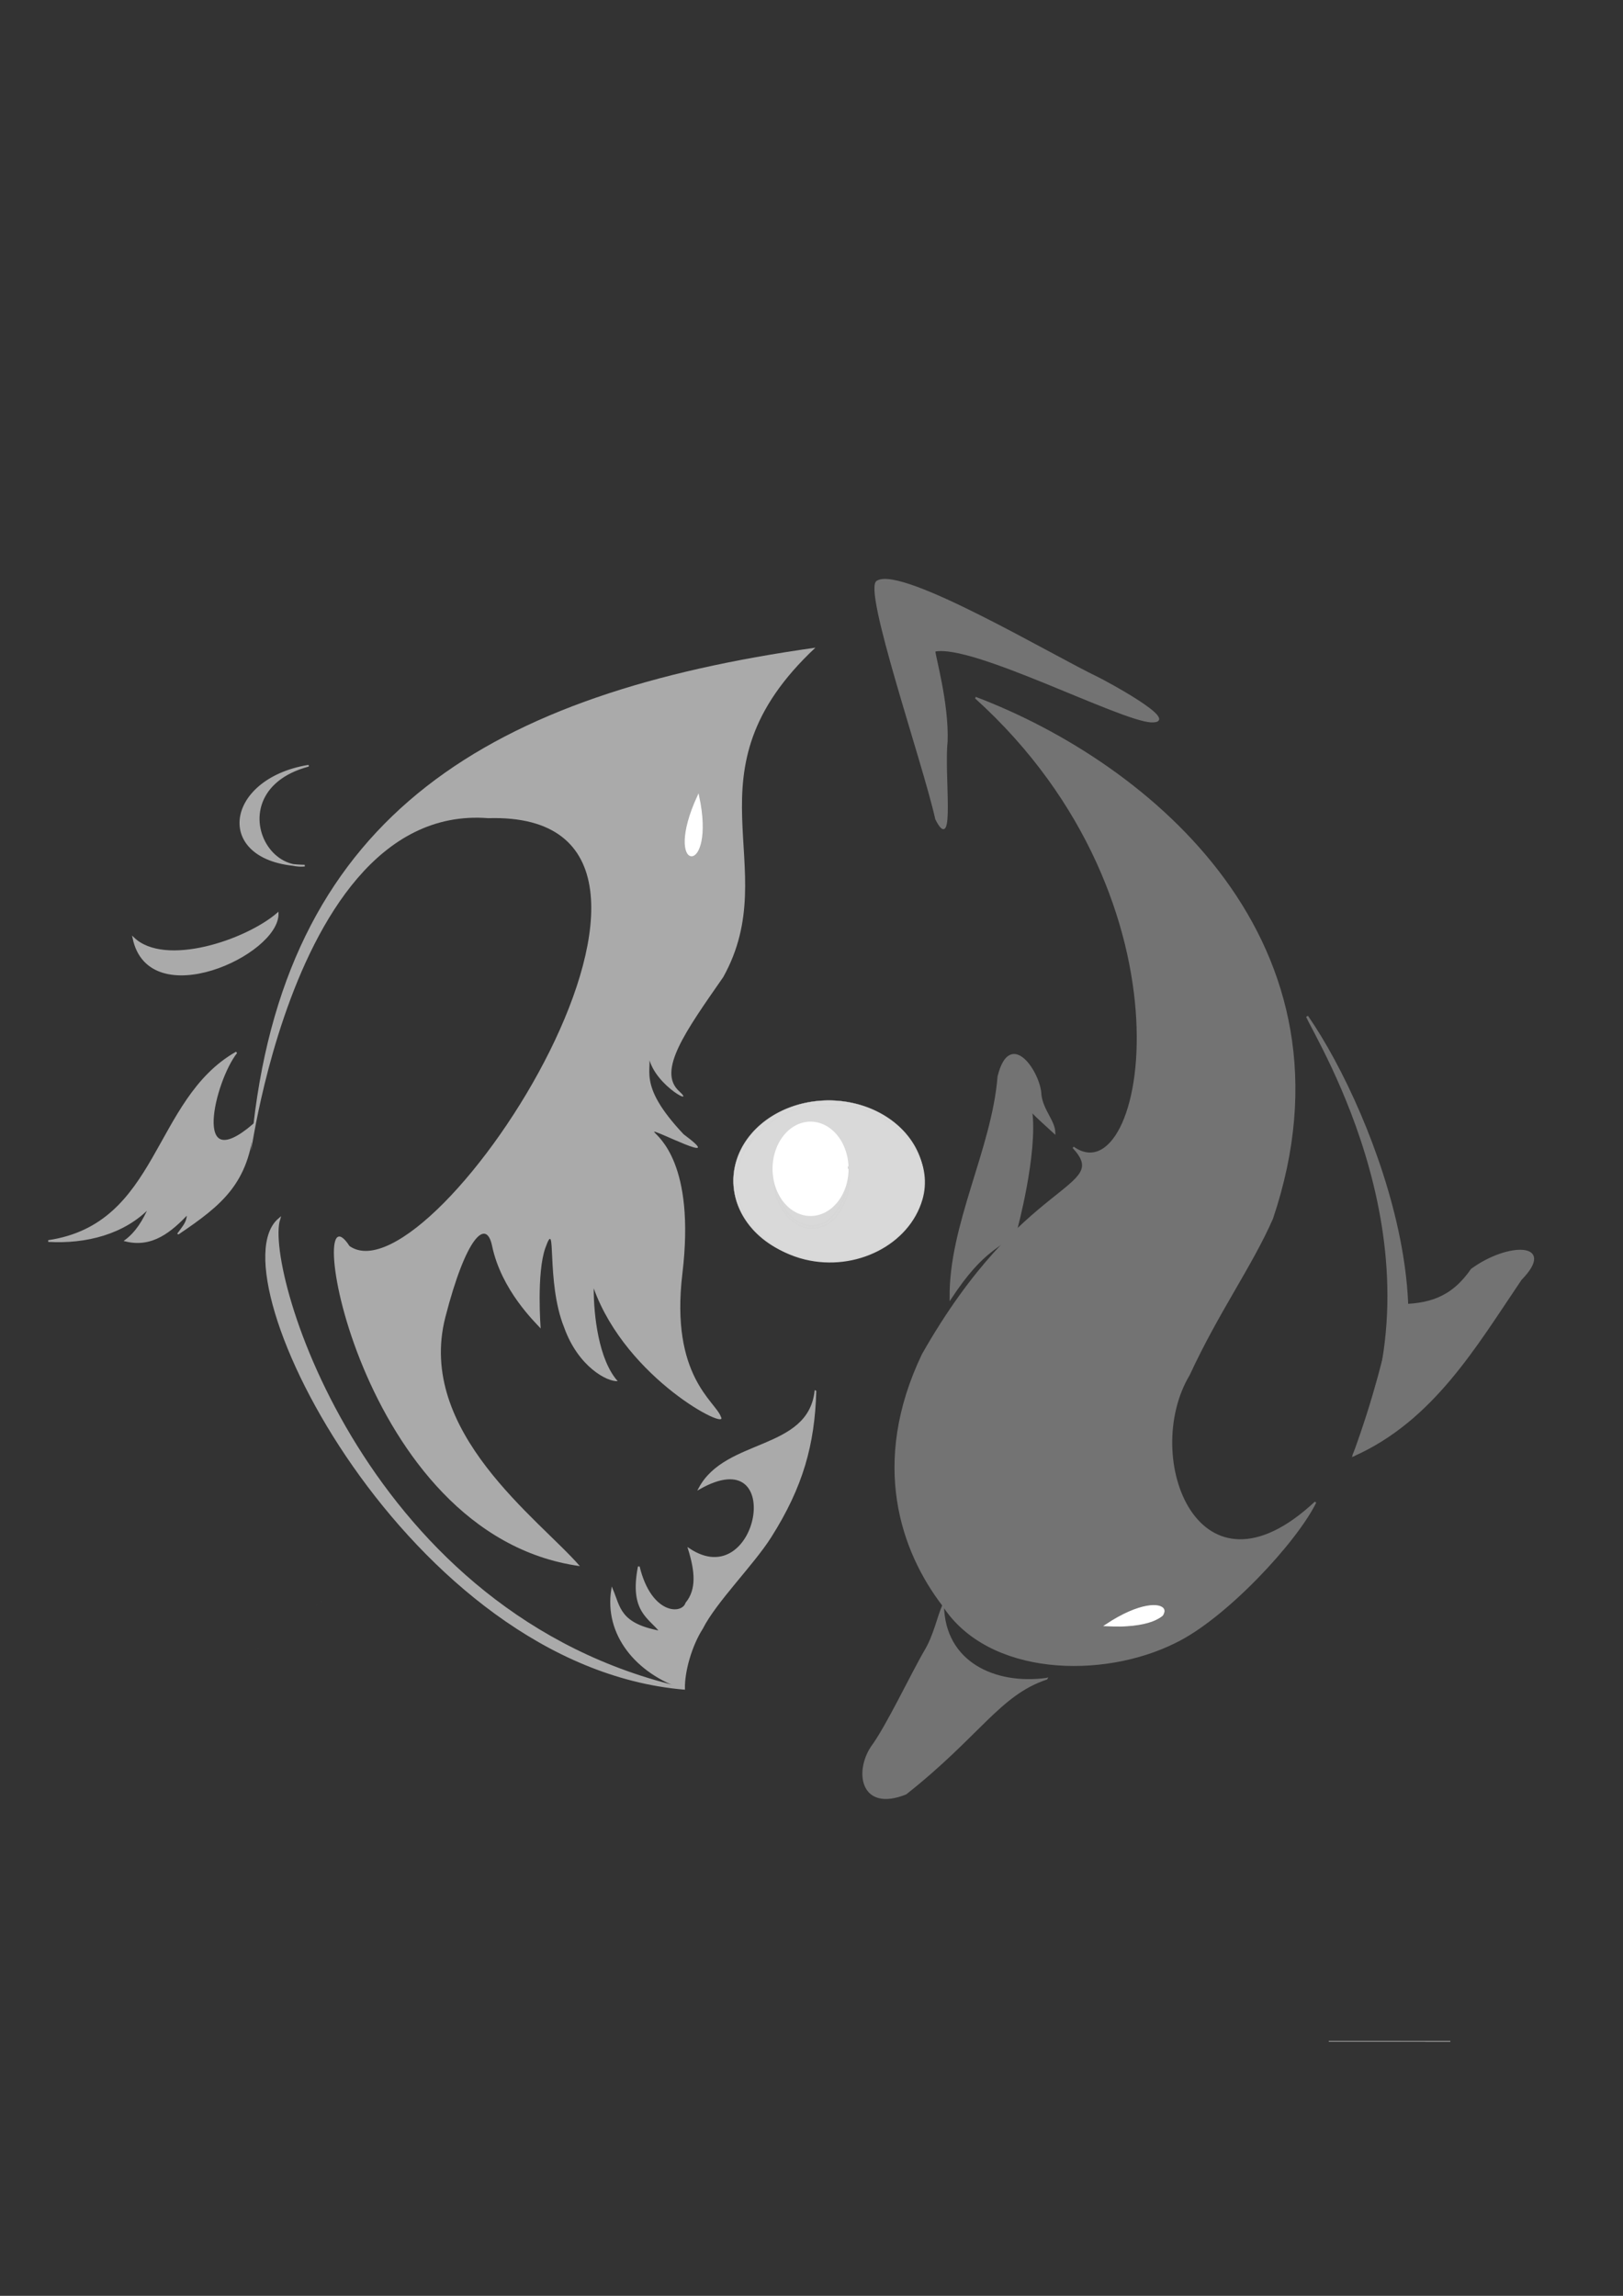 <?xml version="1.0" encoding="UTF-8" standalone="no"?>
<!-- Created with Inkscape (http://www.inkscape.org/) -->

<svg
   xmlns:dc="http://purl.org/dc/elements/1.1/"
   xmlns:cc="http://creativecommons.org/ns#"
   xmlns:rdf="http://www.w3.org/1999/02/22-rdf-syntax-ns#"
   xmlns:svg="http://www.w3.org/2000/svg"
   xmlns="http://www.w3.org/2000/svg"
   xmlns:sodipodi="http://sodipodi.sourceforge.net/DTD/sodipodi-0.dtd"
   xmlns:inkscape="http://www.inkscape.org/namespaces/inkscape"
   width="210mm"
   height="297mm"
   viewBox="0 0 210 297"
   version="1.1"
   id="svg1137"
   sodipodi:docname="negopricing-logo-pure-gray.svg"
   inkscape:version="0.92.1 r15371">
  <rect x="0" y="0" width="210" height="297" fill="#333333" stroke="none"/>
  <defs
     id="defs1131" />
  <sodipodi:namedview
     id="base"
     pagecolor="#ffffff"
     bordercolor="#666666"
     borderopacity="1.0"
     inkscape:pageopacity="0.0"
     inkscape:pageshadow="2"
     inkscape:zoom="0.64789196"
     inkscape:cx="477.34972"
     inkscape:cy="576.63375"
     inkscape:document-units="mm"
     inkscape:current-layer="a1184"
     showgrid="false"
     inkscape:window-width="1366"
     inkscape:window-height="697"
     inkscape:window-x="0"
     inkscape:window-y="34"
     inkscape:window-maximized="1" />
  <g
     inkscape:label="Calque 1"
     inkscape:groupmode="layer"
     id="layer1">
    <a
       id="a1184"
       transform="rotate(8.246,78.903,195.092)"
       style="stroke:#aaaaaa;stroke-opacity:1;fill:#aaaaaa;fill-opacity:1">
      <path
         sodipodi:nodetypes="ccccssssccccccsccccccccc"
         inkscape:connector-curvature="0"
         id="path4487"
         d="m 26.154,152.634 c 1.008,17.904 -3.976,-41.745 24.377,-43.61 33.779,-5.94 2.021,63.33 -9.821,57.353 -7.344,-8.378 6.208,36.88 35.433,36.703 -6.033,-5.234 -23.487,-14.168 -21.839,-29.384 1.159,-10.705 3.402,-13.435 4.651,-10.007 2.013,5.525 6.922,8.987 7.76,9.69 0,0 -1.578,-7.021 -0.891,-10.406 0.91,-4.48 0.628,4.266 3.879,9.841 2.529,4.777 6.533,6.179 7.855,5.881 -2.852,-2.389 -4.308,-8.031 -4.792,-11.431 -8.4e-5,-6.7e-4 8.4e-5,-0.002 0,-0.002 0.939,-8.165 0.939,-8.165 0,0 5.911,11.06 20.111,15.798 18.665,14.083 -0.93,-1.86 -7.255,-4.219 -7.584,-17.607 -0.353,-14.374 -5.689,-17.063 -6.23,-17.605 -0.542,-0.542 10.294,3.25 3.793,-0.272 -7.158,-5.68 -4.947,-7.772 -6.063,-9.936 0.577,3.896 7.389,6.336 4.71,4.519 -3.25,-2.167 -0.271,-7.855 3.521,-15.439 5.884,-15.454 -9.215,-25.252 5.687,-43.881 C 48.646,92.968 24.98,112.062 26.154,152.634 Z m 51.405,26.061 c -72.913,72.553 -36.457,36.276 0,0 z"
         style="fill:#aaaaaa;fill-opacity:1;stroke:#aaaaaa;stroke-width:0;stroke-linecap:butt;stroke-linejoin:miter;stroke-miterlimit:4;stroke-dasharray:none;stroke-dashoffset:0;stroke-opacity:1" />
    </a>
    <path
       style="fill:#aaaaaa;fill-opacity:1;stroke:#aaaaaa;stroke-width:0.222;stroke-linecap:butt;stroke-linejoin:miter;stroke-miterlimit:4;stroke-dasharray:none;stroke-opacity:1"
       d="m 105.508,180.002 c -0.203,6.84 -1.686,12.295 -5.821,18.82 -2.269,3.58 -7.086,8.346 -8.845,11.822 -1.415,2.205 -2.377,5.546 -2.329,7.804 -6.228,-2.05 -10.228,-7.054 -9.312,-12.81 0.978,2.317 0.932,4.486 6.262,5.45 -1.423,-1.871 -3.943,-2.613 -2.81,-8.416 1.535,6.343 5.638,6.343 6.147,4.73 1.46,-1.774 1.221,-4.169 0.342,-7.005 9.11,6.064 12.805,-14.338 1.356,-7.847 3.421,-6.424 14.077,-4.765 15.009,-12.548 z"
       id="path901"
       inkscape:connector-curvature="0"
       sodipodi:nodetypes="csccccccccc" />
    <path
       style="fill:#aaaaaa;fill-opacity:1;stroke:#aaaaaa;stroke-width:0.222;stroke-linecap:butt;stroke-linejoin:miter;stroke-miterlimit:4;stroke-dasharray:none;stroke-opacity:1"
       d="M 39.932,99.057 C 28.915,100.858 27.61,111.753 39.427,111.984 c -2.018,0.183 -3.765,-0.858 -4.836,-2.434 -2.187,-3.217 -1.556,-8.665 5.341,-10.493 z"
       id="path920"
       inkscape:connector-curvature="0"
       sodipodi:nodetypes="ccsc" />
    <path
       style="fill:#aaaaaa;fill-opacity:1;stroke:#aaaaaa;stroke-width:0.222;stroke-linecap:butt;stroke-linejoin:miter;stroke-miterlimit:4;stroke-dasharray:none;stroke-opacity:1"
       d="m 35.929,118.182 c -4.111,3.54 -14.61,7.063 -18.662,3.18 2.064,9.765 18.753,2.142 18.662,-3.18 z"
       id="path928"
       inkscape:connector-curvature="0"
       sodipodi:nodetypes="ccc" />
    <path
       style="fill:#aaaaaa;fill-opacity:1;stroke:#aaaaaa;stroke-width:0.222;stroke-linecap:butt;stroke-linejoin:miter;stroke-miterlimit:4;stroke-dasharray:none;stroke-opacity:1"
       d="m 23.089,159.565 c 0.585,-0.841 1.234,-1.424 1.193,-2.564 -2.138,2.231 -4.579,4.348 -8.032,3.489 1.364,-1.019 2.338,-2.548 3.092,-4.341 -3.271,3.413 -8.19,4.679 -13.09,4.398 14.466,-2.15 13.534,-18.243 24.336,-24.39 -2.894,3.668 -5.975,16.352 2.203,9.351 -0.709,7.505 -4.086,10.26 -9.701,14.058 z"
       id="path936"
       inkscape:connector-curvature="0"
       sodipodi:nodetypes="ccccccc" />
    <path
       style="fill:#737373;fill-opacity:1;stroke:#737373;stroke-width:0.168;stroke-linecap:butt;stroke-linejoin:miter;stroke-miterlimit:4;stroke-dasharray:none;stroke-opacity:1"
       d="m 120.946,84.216 c -0.048,0.511 1.762,6.728 1.583,11.721 -0.464,4.185 1.009,14.825 -1.431,10.028 -1.578,-7.179 -9.529,-30.087 -7.56,-30.789 3.283,-1.838 22.533,9.642 28.578,12.525 0.559,0.267 10.975,5.799 6.804,5.67 -4.212,-0.295 -23.135,-10.186 -27.973,-9.154 z"
       id="path1104"
       inkscape:connector-curvature="0"
       sodipodi:nodetypes="ccccsccc" />
    <path
       style="fill:#737373;fill-opacity:1;stroke:#737373;stroke-width:0.221;stroke-linecap:butt;stroke-linejoin:miter;stroke-miterlimit:4;stroke-dasharray:none;stroke-opacity:1"
       d="m 135.417,217.173 c -6.124,2.039 -8.693,7.342 -18.225,14.869 -5.715,2.282 -6.575,-2.738 -4.409,-6.025 1.967,-2.641 5.138,-9.394 6.997,-12.572 1.132,-1.936 1.575,-4.227 2.254,-5.77 0.118,7.408 6.688,10.411 13.383,9.499 z"
       id="path1024"
       inkscape:connector-curvature="0"
       sodipodi:nodetypes="cccscc" />
    <path
       style="fill:#737373;fill-opacity:1;stroke:#737373;stroke-width:0.221;stroke-linecap:butt;stroke-linejoin:miter;stroke-miterlimit:4;stroke-dasharray:none;stroke-opacity:1"
       d="m 122.984,167.965 c -0.15,-9.442 5.46,-19.329 6.198,-28.685 1.55,-6.352 5.416,-0.375 5.459,2.378 0.267,2.038 1.779,3.376 1.803,4.9 -0.918,-0.852 -2.924,-2.61 -3.003,-2.909 0.764,5.578 -1.971,15.557 -1.971,15.557 -1.925,2.325 -4.033,1.982 -8.486,8.76 z"
       id="path1044"
       inkscape:connector-curvature="0"
       sodipodi:nodetypes="ccccccc" />
    <path
       style="fill:#737373;fill-opacity:1;stroke:#737373;stroke-width:0.221;stroke-linecap:butt;stroke-linejoin:miter;stroke-miterlimit:4;stroke-dasharray:none;stroke-opacity:1"
       d="m 180.655,168.813 c -1.476,6.465 -2.737,11.817 -5.535,19.481 10.292,-4.587 15.814,-14.16 21.662,-22.785 4.597,-4.709 -1.64,-4.736 -6.361,-1.28 -2.554,3.688 -5.535,4.632 -9.766,4.584 z"
       id="path1100"
       inkscape:connector-curvature="0"
       sodipodi:nodetypes="ccccc" />
    <path
       style="fill:#737373;fill-opacity:1;stroke:#737373;stroke-width:0.221;stroke-linecap:butt;stroke-linejoin:miter;stroke-miterlimit:4;stroke-dasharray:none;stroke-opacity:1"
       d="m 126.238,90.264 c 29.458,26.621 22.042,64.896 12.63,58.168 5.142,5.571 -6.423,3.769 -19.488,26.817 -6.727,14.091 -2.708,25.431 2.654,32.425 5.866,9.107 20.654,9.446 29.984,4.786 6.509,-3.124 15.697,-13.017 18.188,-18.118 -15.168,14.164 -22.761,-5.82 -16.366,-16.51 3.813,-8.231 8.065,-14.054 10.766,-20.205 11.998,-35.576 -15.707,-58.75 -38.369,-67.363 z"
       id="path1010"
       inkscape:connector-curvature="0"
       sodipodi:nodetypes="ccccccccc" />
    <path
       style="fill:#aaaaaa;fill-opacity:1;stroke:#aaaaaa;stroke-width:0.265px;stroke-linecap:butt;stroke-linejoin:miter;stroke-opacity:1"
       d="m 36.115,157.725 c -2.095,6.666 11.262,51.41 52.399,60.723 C 53.008,215.401 27.582,164.971 36.115,157.725 Z"
       id="path4912"
       inkscape:connector-curvature="0"
       sodipodi:nodetypes="ccc" />
    <path
       style="fill:#737373;fill-opacity:1;stroke:#737373;stroke-width:0.274px;stroke-linecap:butt;stroke-linejoin:miter;stroke-opacity:1"
       d="m 169.127,131.491 c 1.412,3.252 18.467,30.457 5.992,56.803 14.726,-12.218 2.957,-43.853 -5.992,-56.803 z"
       id="path4914"
       inkscape:connector-curvature="0"
       sodipodi:nodetypes="ccc" />
    <path
       style="fill:#ffffff;fill-opacity:1;stroke:#ffffff;stroke-width:0.265px;stroke-linecap:butt;stroke-linejoin:miter;stroke-opacity:1"
       d="m 90.339,103.046 c -4.55,9.916 2.205,10.335 0,0 z"
       id="path5459"
       inkscape:connector-curvature="0" />
    <path
       style="fill:#ffffff;fill-opacity:1;stroke:#ffffff;stroke-width:0.265px;stroke-linecap:butt;stroke-linejoin:miter;stroke-opacity:1"
       d="m 143.139,210.249 c 10.894,0.588 8.801,-5.849 0,0 z"
       id="path5459-3"
       inkscape:connector-curvature="0" />
    <path
       style="fill:#000000;fill-opacity:1;stroke:#ffffff;stroke-width:0.053;stroke-miterlimit:4;stroke-dasharray:none;stroke-opacity:1"
       id="path5517"
       sodipodi:type="arc"
       sodipodi:cx="171.92476"
       sodipodi:cy="264.07825"
       sodipodi:rx="15.707768"
       sodipodi:ry="16.998817"
       sodipodi:start="0"
       sodipodi:end="0.00040114787"
       d="m 187.633,264.078 a 15.708,16.999 0 0 1 0,0.007 l -15.708,-0.007 z" />
    <path
       style="fill:#d9d9d9;fill-opacity:1;stroke:#d7d7d7;stroke-width:0.03;stroke-miterlimit:4;stroke-dasharray:none;stroke-opacity:1"
       id="path5521"
       sodipodi:type="arc"
       sodipodi:cx="107.22939"
       sodipodi:cy="152.75031"
       sodipodi:rx="12.330302"
       sodipodi:ry="10.38743"
       sodipodi:start="0"
       sodipodi:end="6.2327176"
       d="m 119.56,152.75 a 12.33,10.387 0 0 1 -12.175,10.387 12.33,10.387 0 0 1 -12.482,-10.125 12.33,10.387 0 0 1 11.86,-10.642 12.33,10.387 0 0 1 12.781,9.856"
       sodipodi:open="true" />
    <path
       style="fill:#ffffff;fill-opacity:1;stroke:#ffffff;stroke-width:0.208;stroke-miterlimit:4;stroke-dasharray:none;stroke-opacity:1"
       d="m 337.177,415.412 c -1.499,-2.8 -0.789,-8.946 1.961,-16.974 l 1.87,-5.459 0.764,5.461 c 0.893,6.38 -0.072,14.921 -1.981,17.531 -1.25,1.71 -1.42,1.674 -2.614,-0.559 z"
       id="path4563"
       inkscape:connector-curvature="0"
       transform="scale(0.265)" />
    <path
       style="fill:#ffffff;fill-opacity:1;stroke:#ffffff;stroke-width:0.208;stroke-miterlimit:4;stroke-dasharray:none;stroke-opacity:1"
       d="m 546.686,792.5 c 5.167,-4.17 21.387,-7.729 21.387,-4.693 0,1.957 -8.717,5.021 -16.155,5.68 -6.693,0.593 -7.095,0.517 -5.232,-0.987 z"
       id="path4565"
       inkscape:connector-curvature="0"
       transform="scale(0.265)" />
    <path
       style="fill:#d9d9d9;fill-opacity:1;stroke:#d7d7d7;stroke-width:0.756;stroke-miterlimit:4;stroke-dasharray:none;stroke-opacity:1"
       d="m 393.077,614.492 c -13.659,-3.311 -25.399,-12.391 -30.564,-23.637 -8.243,-17.949 0.49,-37.474 21.182,-47.355 8.014,-3.827 8.134,-3.848 21.582,-3.848 13.448,0 13.568,0.021 21.582,3.848 18.481,8.825 27.867,25.845 23.168,42.011 -6.342,21.817 -32.206,34.979 -56.949,28.981 z m 11.728,-17.508 c 4.62,-3.14 8.955,-11.071 9.73,-17.803 0.575,-4.999 0.526,-4.933 -1.262,1.711 -3.782,14.047 -13.558,20.917 -22.871,16.072 -12.918,-6.721 -15.308,-28.801 -4.385,-40.512 3.878,-4.157 4.264,-4.317 10.418,-4.317 6.149,0 6.542,0.163 10.398,4.296 2.322,2.49 4.523,6.207 5.233,8.842 2.469,13.908 2.469,13.908 2.511,5.066 -1.985,-12.298 -8.838,-19.765 -18.141,-19.765 -11.02,0 -18.263,9.968 -18.141,24.966 0.052,6.348 0.584,8.812 2.858,13.224 5.264,10.213 15.49,13.766 23.653,8.22 z"
       id="path4567"
       inkscape:connector-curvature="0"
       sodipodi:nodetypes="sssscssccscsssccsccc"
       transform="scale(0.265)" />
    <path
       style="fill:#ffffff;fill-opacity:1;stroke:#ffffff;stroke-width:0.2;stroke-miterlimit:4;stroke-dasharray:none;stroke-opacity:1"
       id="path4603"
       sodipodi:type="arc"
       sodipodi:cx="104.87946"
       sodipodi:cy="151.20505"
       sodipodi:rx="4.816514"
       sodipodi:ry="6.0034404"
       sodipodi:start="0"
       sodipodi:end="6.2327104"
       sodipodi:open="true"
       d="m 109.696,151.205 a 4.817,6.003 0 0 1 -4.756,6.003 4.817,6.003 0 0 1 -4.876,-5.851 4.817,6.003 0 0 1 4.633,-6.151 4.817,6.003 0 0 1 4.993,5.696" />
  </g>
</svg>
